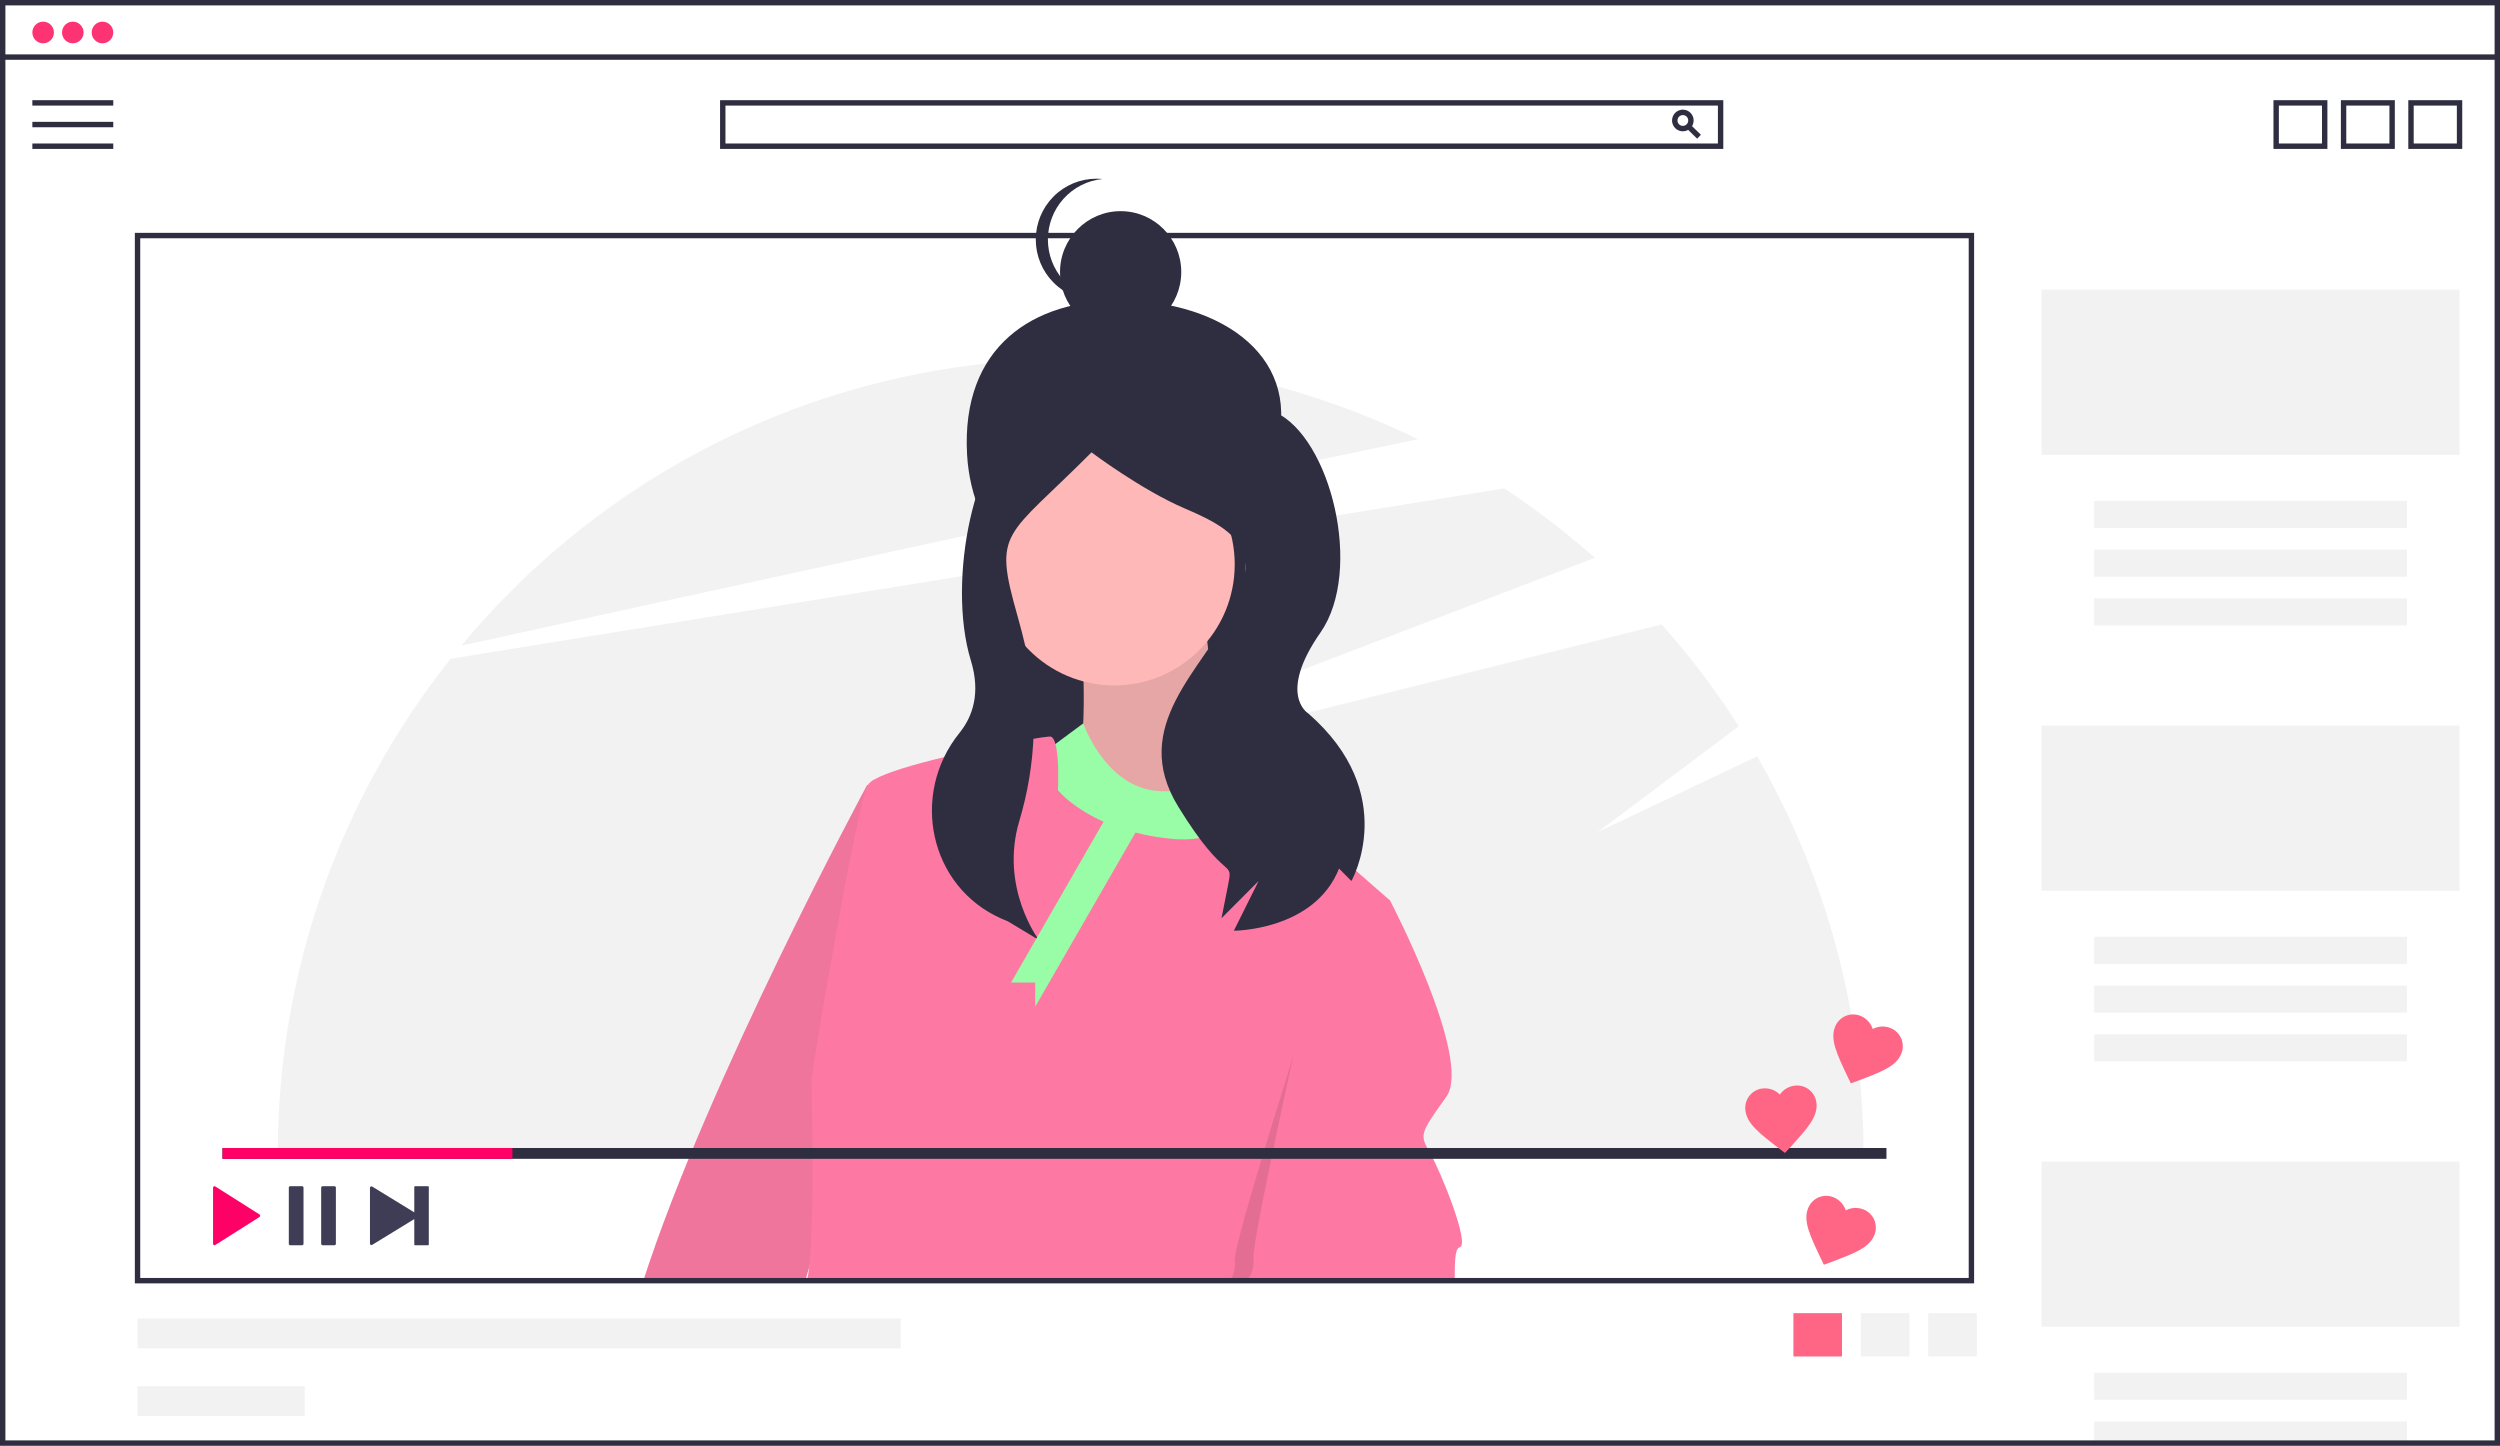 <svg width="683" height="395" viewBox="0 0 683 395" fill="none" xmlns="http://www.w3.org/2000/svg">
<path d="M480.032 206.641L436.48 227.336L475.026 198.399C468.761 188.582 461.723 179.284 453.98 170.595L265.098 217.728L435.711 152.387C427.915 145.481 419.635 139.145 410.936 133.428L123.124 179.971C92.566 218.335 75.908 265.99 75.884 315.112H509.119C509.101 277.016 499.068 239.598 480.032 206.641V206.641Z" fill="#F2F2F2"/>
<path d="M387.381 119.992C343.806 98.715 294.387 92.709 247.015 102.932C199.642 113.155 157.047 139.019 126.03 176.394C194.072 161.426 312.54 135.516 387.381 119.992Z" fill="#F2F2F2"/>
<path d="M348.112 124.192C340.698 146.231 329.329 166.312 306.159 166.312C282.988 166.312 265.511 147.417 264.205 124.192C262.537 94.515 282.454 81.95 306.159 82.072C334.162 82.218 356.911 98.037 348.112 124.192Z" fill="#2F2E41"/>
<path d="M340.168 118.589H271.546V218.991H340.168V118.589Z" fill="#2F2E41"/>
<path d="M295.621 176.237C295.621 176.237 297.816 207.821 292.694 212.963C287.573 218.105 338.056 222.512 337.324 216.636C336.592 210.76 327.081 172.564 330.008 164.484C332.934 156.404 295.621 176.237 295.621 176.237Z" fill="#FFB8B8"/>
<path opacity="0.1" d="M295.621 176.237C295.621 176.237 297.816 207.821 292.694 212.963C287.573 218.105 338.056 222.512 337.324 216.636C336.592 210.76 327.081 172.564 330.008 164.484C332.934 156.404 295.621 176.237 295.621 176.237Z" fill="black"/>
<path d="M247.339 257.038L221.05 346.283L219.997 349.878H175.76C193.362 295.177 236.876 214.513 236.876 214.513L243.67 212.967L247.339 257.038Z" fill="#ED749B"/>
<path opacity="0.1" d="M247.339 257.038L221.05 346.283L219.997 349.878H175.76C193.362 295.177 236.876 214.513 236.876 214.513L243.67 212.967L247.339 257.038Z" fill="#FD79A3"/>
<path d="M304.4 187.255C322.584 187.255 337.324 172.456 337.324 154.201C337.324 135.946 322.584 121.147 304.4 121.147C286.217 121.147 271.477 135.946 271.477 154.201C271.477 172.456 286.217 187.255 304.4 187.255Z" fill="#FFB8B8"/>
<path d="M339.519 207.087C339.519 207.087 327.813 218.105 314.643 215.901C301.474 213.698 295.945 197.62 295.945 197.62L283.183 207.087C283.183 207.087 279.525 233.53 296.352 236.468C313.18 239.406 337.324 240.141 342.445 236.468C347.567 232.796 339.519 207.087 339.519 207.087Z" fill="#98FDA6"/>
<path d="M379.761 246.01L377.662 252.859L348.021 349.878H220.454C220.725 348.693 220.924 347.493 221.05 346.283C222.701 332.473 221.728 297.633 221.728 295.237C221.728 292.293 234.158 219.58 237.098 214.432C237.553 213.809 238.152 213.306 238.844 212.967C242.255 211 249.8 208.795 257.934 206.85C257.941 206.843 257.941 206.843 257.949 206.843C262.495 205.733 267.239 204.712 271.542 203.847H271.55C275.771 202.996 279.558 202.301 282.329 201.842C283.822 201.555 285.33 201.345 286.845 201.213C287.523 201.213 288.017 202.02 288.348 203.255C289.461 207.279 289.034 215.896 289.034 215.896C290.022 217.036 291.123 218.072 292.32 218.988C295.132 221.208 298.218 223.055 301.5 224.484C304.314 225.723 307.227 226.72 310.209 227.465H310.216C313.35 228.263 316.54 228.819 319.757 229.13C322.38 229.433 325.032 229.381 327.641 228.974H327.656C335.414 227.687 338.258 222.85 339.584 218.988C339.82 218.286 340.004 217.613 340.166 216.999C340.166 216.991 340.174 216.976 340.174 216.969C340.66 215.083 340.866 213.759 341.382 213.781H341.389C342.723 213.907 359.544 228.383 370.47 237.888C375.657 242.392 379.511 245.795 379.746 246.002L379.761 246.01Z" fill="#FD79A3"/>
<path opacity="0.1" d="M377.661 252.859L348.021 349.878H336.004C337.084 348.289 337.553 346.359 337.322 344.449C336.939 341.742 345.287 314.158 353.325 288.491C360.634 265.168 367.685 243.45 367.685 243.45L374.633 246.749C374.633 246.749 375.878 249.109 377.661 252.859Z" fill="black"/>
<path d="M398.785 340.765C397.341 341.128 397.496 345.433 397.415 349.878H340.638C341.329 349.02 341.845 348.033 342.156 346.975C342.467 345.916 342.567 344.807 342.451 343.709C342.075 341.113 347.674 314.343 353.325 288.491C357.768 268.045 362.248 248.17 363.803 241.253C364.186 239.582 364.392 238.679 364.392 238.679L365.062 238.997L365.077 239.005L379.746 246.002L379.761 246.01C379.761 246.01 402.439 289.356 395.131 299.638C387.807 309.92 387.807 309.92 390.732 315.068C393.657 320.202 401.703 340.033 398.785 340.765Z" fill="#FD79A3"/>
<path d="M306.159 90.94C315.305 90.94 322.719 83.496 322.719 74.314C322.719 65.131 315.305 57.688 306.159 57.688C297.013 57.688 289.598 65.131 289.598 74.314C289.598 83.496 297.013 90.94 306.159 90.94Z" fill="#2F2E41"/>
<path d="M286.286 65.446C286.286 61.325 287.811 57.35 290.565 54.294C293.319 51.237 297.106 49.317 301.19 48.904C300.646 48.85 300.093 48.82 299.534 48.82C295.142 48.82 290.93 50.572 287.824 53.69C284.719 56.808 282.974 61.037 282.974 65.446C282.974 69.856 284.719 74.085 287.824 77.203C290.93 80.321 295.142 82.073 299.534 82.073C300.093 82.073 300.646 82.043 301.19 81.989C297.106 81.576 293.319 79.656 290.565 76.599C287.811 73.543 286.286 69.568 286.286 65.446V65.446Z" fill="#2F2E41"/>
<path d="M293.977 112.555C293.977 112.555 293.631 110.623 280.107 115.714C266.583 120.806 258.476 158.38 265.238 180.444C267.963 189.336 265.746 195.746 262.128 200.232C248.551 217.065 253.895 242.347 273.672 251.002C274.231 251.247 274.8 251.488 275.381 251.727L283.834 256.819C283.834 256.819 273.059 242.585 278.451 224.376C283.134 208.862 283.712 192.392 280.129 176.585C279.51 173.919 278.808 171.17 278.009 168.365C271.247 144.604 274.536 147.348 298.203 123.587C298.203 123.587 311.728 133.77 323.561 138.862C335.395 143.954 345.538 149.045 337.086 166.018C328.633 182.99 308.347 198.265 321.871 220.328C335.395 242.392 337.086 233.906 335.395 242.392L333.704 250.878L343.848 240.695L337.086 254.273C337.086 254.273 359.062 254.273 365.825 237.301L369.206 240.695C369.206 240.695 382.73 216.934 357.372 194.87C357.372 194.87 348.919 189.779 360.753 172.807C372.587 155.834 363.498 119.344 348.283 112.555C333.069 105.767 293.977 112.555 293.977 112.555Z" fill="#2F2E41"/>
<path d="M304.401 219.439L276.233 268.42H282.817V275.031L314.831 219.439H304.401Z" fill="#98FDA6"/>
<path d="M671.948 317.332H557.746V362.453H671.948V317.332Z" fill="#F2F2F2"/>
<path d="M657.581 375.028H572.114V382.425H657.581V375.028Z" fill="#F2F2F2"/>
<path d="M657.581 388.343H572.114V394.26H657.581V388.343Z" fill="#F2F2F2"/>
<path d="M11.789 11.835C13.416 11.835 14.736 10.51 14.736 8.876C14.736 7.242 13.416 5.917 11.789 5.917C10.161 5.917 8.841 7.242 8.841 8.876C8.841 10.51 10.161 11.835 11.789 11.835Z" fill="#FD3373"/>
<path d="M19.893 11.835C21.521 11.835 22.84 10.51 22.84 8.876C22.84 7.242 21.521 5.917 19.893 5.917C18.266 5.917 16.946 7.242 16.946 8.876C16.946 10.51 18.266 11.835 19.893 11.835Z" fill="#FD3373"/>
<path d="M27.998 11.835C29.625 11.835 30.945 10.51 30.945 8.876C30.945 7.242 29.625 5.917 27.998 5.917C26.37 5.917 25.051 7.242 25.051 8.876C25.051 10.51 26.37 11.835 27.998 11.835Z" fill="#FD3373"/>
<path d="M683 395H0V0H683V395ZM1.474 393.521H681.526V1.479H1.474V393.521Z" fill="#2F2E41"/>
<path d="M682.263 14.858H0.737V16.337H682.263V14.858Z" fill="#2F2E41"/>
<path d="M30.945 27.369H8.841V28.848H30.945V27.369Z" fill="#2F2E41"/>
<path d="M30.945 33.287H8.841V34.766H30.945V33.287Z" fill="#2F2E41"/>
<path d="M30.945 39.204H8.841V40.684H30.945V39.204Z" fill="#2F2E41"/>
<path d="M470.806 40.684H196.722V27.369H470.806V40.684ZM198.195 39.204H469.332V28.848H198.195V39.204Z" fill="#2F2E41"/>
<path d="M459.754 35.875C459.171 35.875 458.601 35.702 458.117 35.377C457.632 35.052 457.254 34.59 457.031 34.049C456.808 33.508 456.75 32.913 456.864 32.339C456.977 31.765 457.258 31.238 457.67 30.824C458.082 30.411 458.607 30.129 459.179 30.015C459.751 29.901 460.343 29.959 460.882 30.183C461.42 30.407 461.881 30.786 462.205 31.273C462.528 31.759 462.701 32.331 462.701 32.917C462.7 33.701 462.39 34.453 461.837 35.008C461.285 35.562 460.535 35.874 459.754 35.875V35.875ZM459.754 31.437C459.463 31.437 459.178 31.524 458.935 31.686C458.693 31.849 458.504 32.08 458.393 32.35C458.281 32.621 458.252 32.918 458.309 33.205C458.366 33.492 458.506 33.756 458.712 33.963C458.918 34.17 459.181 34.31 459.467 34.367C459.752 34.425 460.049 34.395 460.318 34.283C460.587 34.171 460.817 33.982 460.979 33.739C461.141 33.495 461.228 33.209 461.228 32.917C461.227 32.524 461.072 32.148 460.796 31.871C460.519 31.594 460.145 31.438 459.754 31.437Z" fill="#2F2E41"/>
<path d="M461.785 33.996L460.759 35.058L463.662 37.886L464.688 36.824L461.785 33.996Z" fill="#2F2E41"/>
<path d="M635.846 40.684H621.11V27.369H635.846V40.684ZM622.584 39.204H634.372V28.848H622.584V39.204Z" fill="#2F2E41"/>
<path d="M654.265 40.684H639.53V27.369H654.265V40.684ZM641.003 39.204H652.792V28.848H641.003V39.204Z" fill="#2F2E41"/>
<path d="M672.685 40.684H657.949V27.369H672.685V40.684ZM659.423 39.204H671.211V28.848H659.423V39.204Z" fill="#2F2E41"/>
<path d="M503.224 358.755H489.962V370.59H503.224V358.755Z" fill="#FF6584"/>
<path d="M521.644 358.755H508.382V370.59H521.644V358.755Z" fill="#F2F2F2"/>
<path d="M540.064 358.755H526.801V370.59H540.064V358.755Z" fill="#F2F2F2"/>
<path d="M539.327 350.618H36.839V63.614H539.327V350.618ZM38.313 349.139H537.853V65.094H38.313V349.139Z" fill="#2F2E41"/>
<path d="M113.18 324.267V331.217L101.681 324.171C101.62 324.135 101.551 324.115 101.48 324.115C101.409 324.115 101.339 324.133 101.277 324.168C101.215 324.203 101.164 324.254 101.128 324.316C101.093 324.378 101.074 324.448 101.074 324.519V339.75C101.074 339.821 101.093 339.891 101.128 339.953C101.164 340.014 101.215 340.065 101.277 340.101C101.339 340.136 101.409 340.154 101.48 340.154C101.551 340.153 101.62 340.134 101.681 340.098L113.18 333.052V340.002C113.18 340.056 113.202 340.107 113.239 340.145C113.277 340.182 113.328 340.204 113.381 340.204H116.948C117.001 340.204 117.052 340.182 117.09 340.145C117.127 340.107 117.149 340.056 117.149 340.002V324.267C117.149 324.213 117.127 324.162 117.09 324.124C117.052 324.086 117.001 324.065 116.948 324.065H113.381C113.328 324.065 113.277 324.086 113.239 324.124C113.202 324.162 113.18 324.213 113.18 324.267V324.267Z" fill="#3F3D56"/>
<path d="M82.515 340.204H79.31C79.257 340.204 79.204 340.194 79.155 340.174C79.106 340.154 79.061 340.124 79.023 340.087C78.985 340.049 78.955 340.005 78.935 339.956C78.914 339.906 78.903 339.854 78.903 339.8V324.468C78.903 324.415 78.914 324.362 78.935 324.313C78.955 324.264 78.985 324.219 79.023 324.182C79.061 324.145 79.106 324.115 79.155 324.095C79.204 324.075 79.257 324.065 79.31 324.065H82.515C82.568 324.065 82.621 324.075 82.67 324.095C82.719 324.115 82.764 324.145 82.802 324.182C82.84 324.219 82.87 324.264 82.89 324.313C82.911 324.362 82.921 324.415 82.922 324.468V339.8C82.921 339.854 82.911 339.906 82.89 339.956C82.87 340.005 82.84 340.049 82.802 340.087C82.764 340.124 82.719 340.154 82.67 340.174C82.621 340.194 82.568 340.204 82.515 340.204V340.204ZM91.356 340.204H88.151C88.098 340.204 88.046 340.194 87.996 340.174C87.947 340.154 87.902 340.124 87.865 340.087C87.827 340.049 87.797 340.005 87.776 339.956C87.755 339.906 87.745 339.854 87.744 339.8V324.468C87.745 324.415 87.755 324.362 87.776 324.313C87.797 324.264 87.827 324.219 87.865 324.182C87.902 324.145 87.947 324.115 87.996 324.095C88.046 324.075 88.098 324.065 88.151 324.065H91.356C91.409 324.065 91.462 324.075 91.511 324.095C91.561 324.115 91.605 324.145 91.643 324.182C91.681 324.219 91.711 324.264 91.732 324.313C91.752 324.362 91.763 324.415 91.763 324.468V339.8C91.763 339.854 91.752 339.906 91.732 339.956C91.711 340.005 91.681 340.049 91.643 340.087C91.605 340.124 91.561 340.154 91.511 340.174C91.462 340.194 91.409 340.204 91.356 340.204V340.204Z" fill="#3F3D56"/>
<path d="M58.206 324.484V339.785C58.202 339.856 58.217 339.927 58.25 339.99C58.283 340.053 58.332 340.106 58.392 340.143C58.452 340.18 58.522 340.2 58.592 340.201C58.663 340.202 58.733 340.184 58.794 340.149L70.875 332.498C70.934 332.458 70.983 332.405 71.016 332.342C71.05 332.279 71.067 332.208 71.067 332.137C71.067 332.066 71.05 331.996 71.016 331.933C70.983 331.87 70.934 331.816 70.875 331.777L58.794 324.126C58.733 324.089 58.664 324.07 58.593 324.07C58.522 324.071 58.453 324.09 58.392 324.127C58.332 324.164 58.283 324.216 58.25 324.279C58.217 324.342 58.202 324.413 58.206 324.484V324.484Z" fill="#FF0066"/>
<path d="M515.381 313.633H60.785V316.592H515.381V313.633Z" fill="#2F2E41"/>
<path d="M139.989 313.633H60.785V316.592H139.989V313.633Z" fill="#FF0066"/>
<path d="M246.086 360.234H37.576V368.371H246.086V360.234Z" fill="#F2F2F2"/>
<path d="M83.257 378.727H37.576V386.863H83.257V378.727Z" fill="#F2F2F2"/>
<path d="M671.948 79.148H557.746V124.27H671.948V79.148Z" fill="#F2F2F2"/>
<path d="M657.581 136.844H572.114V144.242H657.581V136.844Z" fill="#F2F2F2"/>
<path d="M657.581 150.159H572.114V157.556H657.581V150.159Z" fill="#F2F2F2"/>
<path d="M657.581 163.474H572.114V170.871H657.581V163.474Z" fill="#F2F2F2"/>
<path d="M671.948 198.24H557.746V243.362H671.948V198.24Z" fill="#F2F2F2"/>
<path d="M657.581 255.936H572.114V263.333H657.581V255.936Z" fill="#F2F2F2"/>
<path d="M657.581 269.251H572.114V276.648H657.581V269.251Z" fill="#F2F2F2"/>
<path d="M657.581 282.565H572.114V289.962H657.581V282.565Z" fill="#F2F2F2"/>
<path d="M487.651 314.986L486.13 313.833C480.722 309.659 477.156 306.954 476.831 303.224C476.757 302.515 476.825 301.799 477.032 301.117C477.238 300.435 477.579 299.802 478.033 299.255C478.488 298.707 479.047 298.257 479.678 297.931C480.309 297.604 480.999 297.408 481.707 297.354C482.542 297.286 483.381 297.4 484.168 297.69C484.954 297.979 485.668 298.437 486.261 299.032C486.741 298.343 487.365 297.768 488.089 297.345C488.814 296.923 489.621 296.664 490.455 296.586C491.161 296.516 491.875 296.588 492.552 296.8C493.23 297.011 493.859 297.357 494.401 297.817C494.944 298.277 495.389 298.841 495.71 299.476C496.031 300.112 496.222 300.805 496.272 301.516C496.597 305.247 493.553 308.532 488.949 313.586L487.651 314.986Z" fill="#FF6584"/>
<path d="M505.649 295.97L504.816 294.25C501.885 288.065 499.931 284.03 501.329 280.558C501.583 279.893 501.968 279.286 502.46 278.772C502.953 278.259 503.543 277.85 504.195 277.57C504.848 277.289 505.55 277.143 506.26 277.14C506.969 277.137 507.673 277.277 508.328 277.551C509.103 277.87 509.799 278.355 510.369 278.972C510.938 279.588 511.367 280.322 511.626 281.122C512.366 280.727 513.182 280.499 514.019 280.453C514.855 280.406 515.691 280.544 516.47 280.855C517.131 281.114 517.733 281.504 518.242 282.001C518.75 282.499 519.154 283.093 519.429 283.75C519.704 284.407 519.846 285.113 519.844 285.825C519.843 286.538 519.7 287.243 519.422 287.899C518.025 291.371 513.827 292.91 507.439 295.314L505.649 295.97Z" fill="#FF6584"/>
<path d="M498.281 345.53L497.448 343.81C494.517 337.625 492.563 333.59 493.961 330.118C494.215 329.453 494.6 328.845 495.093 328.332C495.585 327.819 496.175 327.41 496.827 327.129C497.48 326.849 498.182 326.703 498.892 326.7C499.601 326.697 500.305 326.836 500.96 327.111C501.735 327.43 502.431 327.915 503.001 328.532C503.57 329.148 503.999 329.882 504.258 330.682C504.998 330.287 505.814 330.059 506.651 330.012C507.487 329.966 508.323 330.103 509.102 330.414C509.763 330.674 510.365 331.064 510.874 331.561C511.382 332.058 511.786 332.653 512.061 333.31C512.336 333.967 512.478 334.672 512.476 335.385C512.475 336.098 512.332 336.803 512.054 337.459C510.657 340.931 506.459 342.47 500.071 344.874L498.281 345.53Z" fill="#FF6584"/>
</svg>
